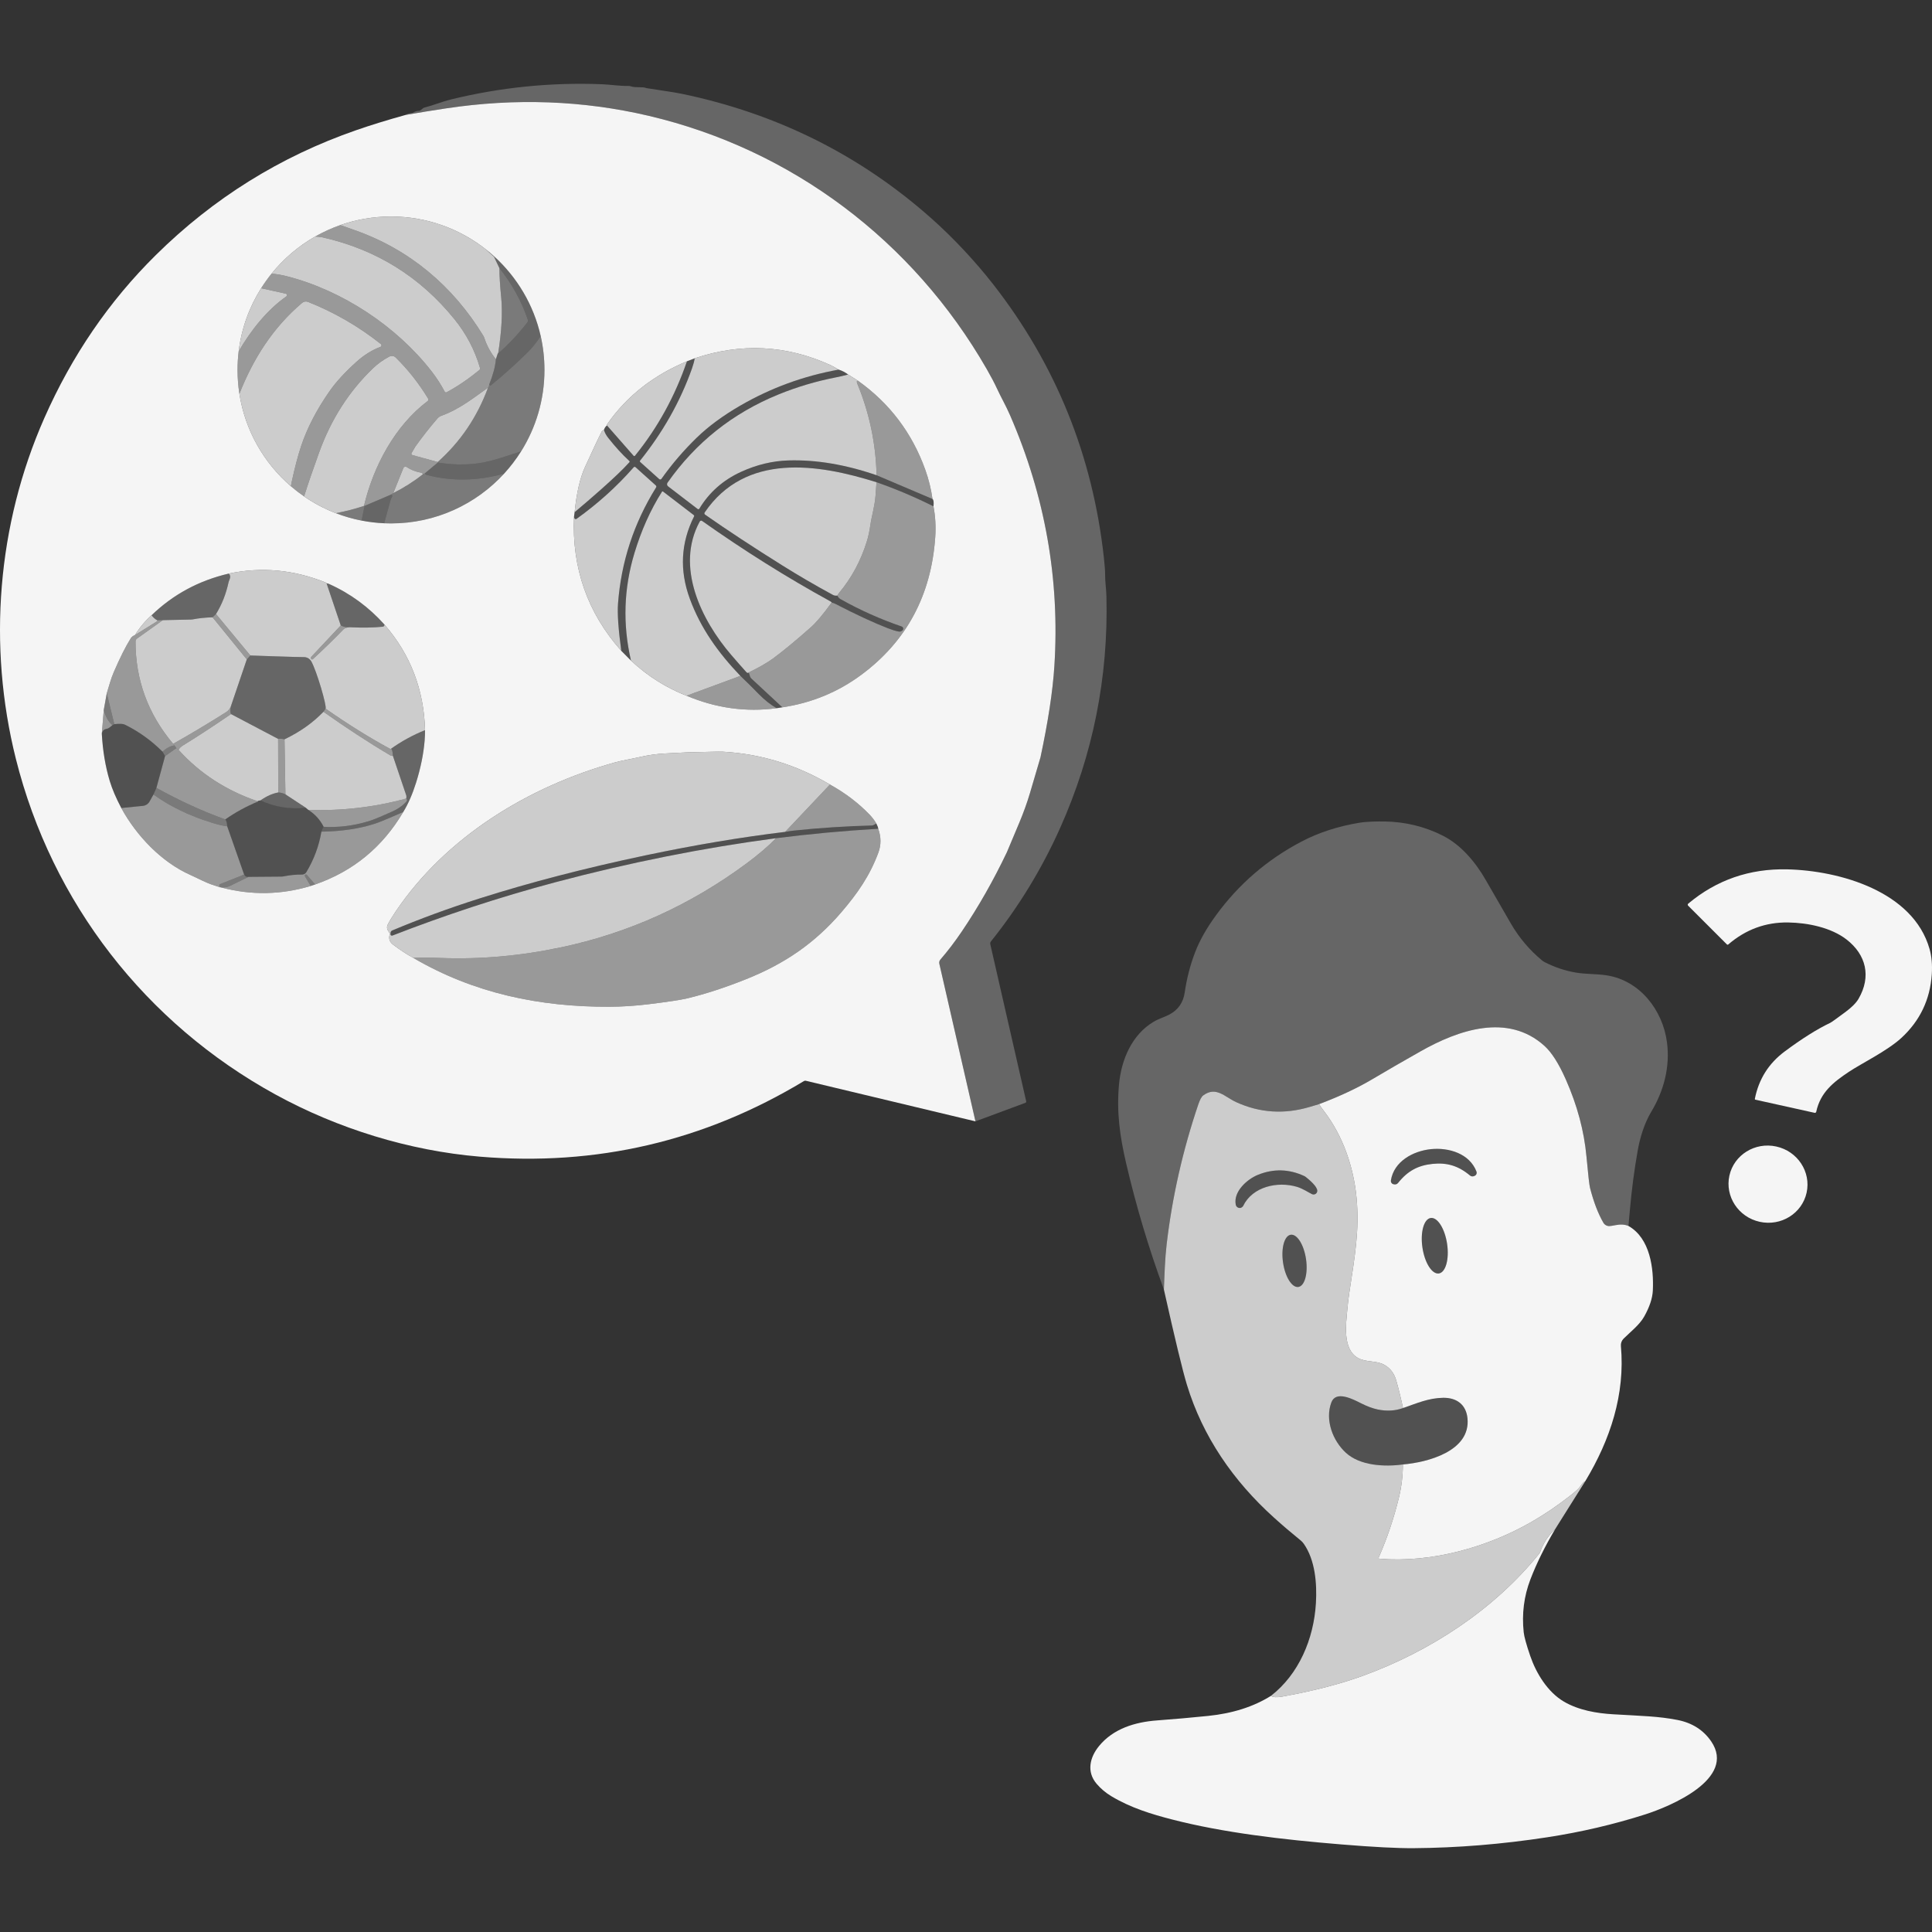 <?xml version="1.0" encoding="UTF-8" standalone="no"?>
<!DOCTYPE svg PUBLIC "-//W3C//DTD SVG 1.1//EN" "http://www.w3.org/Graphics/SVG/1.1/DTD/svg11.dtd">
<svg width="100%" height="100%" viewBox="0 0 300 300" version="1.1" xmlns="http://www.w3.org/2000/svg" xmlns:xlink="http://www.w3.org/1999/xlink" xml:space="preserve" xmlns:serif="http://www.serif.com/" style="fill-rule:evenodd;clip-rule:evenodd;stroke-linejoin:round;stroke-miterlimit:2;">
    <rect x="0" y="0" width="300" height="300" fill="#333333" stroke="none"/>
    <path d="M62.973,17.849C63.204,17.682 63.508,17.585 63.886,17.558C64,17.551 64.11,17.514 64.207,17.454C64.458,17.3 64.746,17.217 65.067,17.207C65.148,17.203 65.225,17.176 65.288,17.126L65.706,16.798C65.76,16.755 65.82,16.728 65.884,16.711C67.286,16.353 68.681,15.771 70.019,15.443C77.732,13.559 85.551,12.77 93.481,13.081C94.829,13.135 96.184,13.369 97.559,13.342C97.693,13.339 97.824,13.359 97.948,13.402C98.731,13.67 99.771,13.419 100.367,13.68C100.407,13.697 101.334,13.841 103.147,14.108C104.378,14.292 105.305,14.446 105.924,14.577C120.727,17.665 133.662,24.143 144.727,34.003C147.999,36.921 151.372,40.504 154.209,44.131C163.942,56.595 169.677,70.761 171.414,86.627C171.541,87.789 171.604,88.642 171.601,89.194C171.594,90.345 171.775,91.405 171.805,92.607C172.116,105.164 169.721,117.152 164.615,128.572C161.781,134.906 158.201,140.778 153.874,146.181C153.774,146.308 153.737,146.472 153.774,146.63L159.348,171.018C159.372,171.112 159.318,171.209 159.228,171.242L151.469,174.123L145.861,149.651C145.808,149.42 145.868,149.179 146.022,149.002C147.173,147.674 148.277,146.225 149.337,144.656C151.975,140.752 154.294,136.641 156.344,132.343C156.387,132.252 157.026,130.733 158.264,127.779C158.943,126.159 159.498,124.61 159.937,123.131C160.996,119.567 161.54,117.721 161.567,117.594C162.736,112.117 163.47,107.382 163.725,103.384C164.578,89.98 162.287,77.01 156.839,64.474C156.157,62.905 155.483,61.795 154.818,60.349C154.429,59.503 153.894,58.485 153.212,57.297C141.773,37.384 122.952,23.199 100.708,17.979C90.52,15.59 80.03,15.206 69.243,16.832C67.182,17.142 65.091,17.481 62.973,17.849Z" style="fill:white;fill-opacity:0.25;"/>
    <path d="M151.469,174.123L125.12,167.819C125.023,167.799 124.922,167.813 124.839,167.863C109.347,177.211 92.564,181.126 74.489,179.604C63.578,178.687 52.457,175.267 42.75,169.941C22.641,158.909 8.056,140.175 2.459,117.811C-1.931,100.269 -0.432,81.498 6.872,64.943C11.161,55.219 16.94,46.771 24.207,39.597C33.154,30.761 43.53,24.3 55.331,20.208C57.596,19.422 60.146,18.635 62.973,17.849C65.091,17.481 67.182,17.142 69.243,16.832C80.03,15.206 90.52,15.59 100.708,17.979C122.952,23.199 141.773,37.384 153.212,57.297C153.894,58.485 154.429,59.503 154.818,60.349C155.483,61.795 156.157,62.905 156.839,64.474C162.287,77.01 164.578,89.98 163.725,103.384C163.47,107.382 162.736,112.117 161.567,117.594C161.54,117.721 160.996,119.567 159.937,123.131C159.498,124.61 158.943,126.159 158.264,127.779C157.026,130.733 156.387,132.252 156.344,132.343C154.294,136.641 151.975,140.752 149.337,144.656C148.277,146.225 147.173,147.674 146.022,149.002C145.868,149.179 145.808,149.42 145.861,149.651L151.469,174.123ZM128.874,121.82C123.678,118.762 118.134,117.051 112.241,116.724C111.555,116.686 109.74,116.769 106.791,116.821L103.301,116.998C101.999,117.065 100.738,117.237 99.517,117.517C98.064,117.849 96.653,118.065 95.452,118.4C82.07,122.133 69.254,129.942 61.424,141.561C60.875,142.374 60.464,143.057 60.189,143.602C60.049,143.88 60.065,144.211 60.229,144.475L60.45,144.826C60.514,144.93 60.53,145.054 60.497,145.171C60.325,145.776 60.511,146.285 61.056,146.697C62.13,147.509 63.17,148.192 64.184,148.744C73.579,154.252 83.818,156.37 94.632,156.329C96.582,156.322 98.61,156.193 100.721,155.935C103.703,155.57 105.717,155.265 106.761,155.015C109.524,154.351 112.542,153.368 115.815,152.063C121.86,149.654 126.534,146.435 130.61,141.691C133.136,138.753 135.062,135.994 136.395,132.386C136.834,131.199 136.827,129.964 136.372,128.689C136.352,128.485 136.255,128.214 136.078,127.879C135.79,127.384 135.442,126.926 135.037,126.504C133.304,124.7 131.249,123.138 128.874,121.82ZM37.173,61.147C38.064,66.853 40.983,71.89 45.168,75.499C45.821,76.062 46.504,76.59 47.216,77.08C48.74,78.131 50.393,79.009 52.145,79.685C53.43,80.181 54.768,80.569 56.148,80.837C57.29,81.059 58.461,81.2 59.655,81.252C60.007,81.268 60.36,81.275 60.715,81.275C67.66,81.275 73.914,78.298 78.271,73.552C79.252,72.483 80.137,71.324 80.912,70.09C83.213,66.425 84.543,62.09 84.543,57.447C84.543,55.643 84.343,53.885 83.962,52.195C82.867,47.336 80.285,43.036 76.72,39.801C76.305,39.423 75.876,39.061 75.434,38.713C71.381,35.523 66.269,33.619 60.715,33.619C57.96,33.619 55.313,34.088 52.85,34.95C51.488,35.427 50.183,36.024 48.946,36.728C46.351,38.206 44.061,40.158 42.192,42.465C41.602,43.193 41.055,43.956 40.553,44.751C38.717,47.658 37.492,50.989 37.061,54.563C36.946,55.509 36.887,56.471 36.887,57.447C36.887,58.706 36.985,59.941 37.173,61.147ZM16.117,110.216L15.809,113.937C15.956,116.597 16.369,119.046 17.043,121.281C17.422,122.536 18.02,123.931 18.834,125.47C21.172,129.76 25.075,133.878 29.587,135.873C30.796,136.407 31.955,137.08 33.218,137.465C33.549,137.566 33.88,137.676 34.211,137.8C34.191,137.756 34.238,137.76 34.349,137.807C39.006,139.034 43.64,138.958 48.247,137.569L48.937,137.338C54.846,135.287 59.406,131.536 62.621,126.079C63.394,124.818 64.058,123.292 64.616,121.509C65.33,119.221 65.769,117.048 65.937,114.997C65.984,114.432 66.004,113.89 66.001,113.378C65.83,107.084 63.729,101.621 59.704,96.986C57.265,94.266 54.397,92.154 51.085,90.673C50.964,90.619 50.837,90.586 50.707,90.569C50.653,90.505 50.589,90.459 50.513,90.428C45.592,88.468 40.605,87.983 35.51,89.067C30.855,90.161 26.864,92.319 23.535,95.538C22.531,96.431 21.678,97.452 20.972,98.602C20.664,98.726 20.439,98.9 20.302,99.118C19.497,100.401 18.625,102.15 17.669,104.361C17.452,104.863 17.257,105.408 17.08,105.994L16.578,107.66L16.117,110.216ZM89.131,80.243C88.79,88.223 91.236,95.163 96.472,101.062L97.978,102.574C100.521,104.953 103.398,106.773 106.61,108.035C111.197,109.962 115.858,110.608 120.593,109.969L121.486,109.835C126.037,109.149 130.115,107.469 133.725,104.796C140.762,99.586 144.6,92.45 145.225,83.389C145.337,81.773 145.245,80.187 144.951,78.624C145.021,77.985 144.968,77.607 144.797,77.483C144.583,75.941 144.209,74.425 143.676,72.939C141.628,67.227 138.142,62.621 133.23,59.124L131.698,58.154C131.223,57.796 130.731,57.545 130.219,57.394C129.64,57.046 129.225,56.815 128.978,56.702C122.103,53.563 115.062,53.225 107.872,55.638L106.67,56.103C101.601,58.214 97.385,61.411 94.277,65.879C94.256,65.909 94.247,65.94 94.244,65.97C94.24,66 94.244,66.033 94.25,66.067C94.046,66.204 93.889,66.435 93.779,66.753C93.601,66.833 93.487,66.92 93.441,67.01C92.898,68.069 92.031,69.911 90.838,72.528C90.061,74.231 89.526,76.566 89.228,79.531L89.131,80.243Z" style="fill:white;fill-opacity:0.95;"/>
    <path d="M130.219,57.394C129.64,57.046 129.225,56.815 128.978,56.702C122.103,53.563 115.062,53.225 107.872,55.638C107.808,56.073 107.671,56.595 107.457,57.2C105.597,62.445 102.869,67.194 99.393,71.527C99.342,71.591 99.35,71.685 99.41,71.738L102.364,74.395C102.468,74.489 102.628,74.468 102.709,74.355C104.329,72.064 106.163,69.932 108.199,67.954C109.997,66.208 112.244,64.55 114.945,62.985C119.675,60.244 124.768,58.381 130.219,57.394Z" style="fill:white;fill-opacity:0.75;"/>
    <path d="M96.472,101.062L97.978,102.574C96.673,96.93 96.857,91.355 98.526,85.851C99.564,82.432 100.957,79.249 102.789,76.356C102.825,76.298 102.903,76.285 102.956,76.325L107.724,79.983C107.788,80.029 107.808,80.12 107.771,80.193C105.715,84.294 105.491,88.551 107.112,92.968C108.797,97.558 111.525,101.353 114.965,104.953C115.811,105.753 116.758,106.69 117.809,107.764C118.729,108.704 119.659,109.44 120.593,109.969L121.486,109.835L116.675,105.365C116.581,105.278 116.507,105.167 116.467,105.043L116.263,104.418C116.226,104.495 116.146,104.513 116.026,104.468C115.982,104.452 115.942,104.424 115.912,104.391C115.261,103.67 114.479,102.782 113.566,101.721C108.911,96.312 104.817,88.02 108.658,80.976C108.729,80.846 108.899,80.805 109.023,80.893C115.499,85.469 122.114,89.629 128.884,93.346C129.048,93.436 129.135,93.507 129.145,93.557C129.392,93.63 129.583,93.701 129.717,93.771C132.982,95.466 135.697,96.707 137.841,97.545C138.473,97.792 139.032,97.968 139.524,98.064C139.768,98.111 139.979,98.047 140.156,97.873C140.344,97.689 140.26,97.367 139.999,97.278C136.725,96.151 133.562,94.749 130.523,93.038C130.292,92.908 130.132,92.724 130.038,92.486C129.764,92.516 129.533,92.484 129.346,92.382C126.474,90.827 123.872,89.294 121.516,87.822C116.932,84.958 112.926,82.318 109.488,79.916C109.377,79.839 109.347,79.685 109.424,79.571C115.746,70.279 126.967,72.003 136.104,74.883C139.072,75.914 142.023,77.162 144.951,78.624C145.021,77.985 144.968,77.607 144.797,77.483L136.118,73.796C131.303,72.136 126.746,71.369 122.446,71.494C119.947,71.567 117.485,72.16 115.062,73.271C112.265,74.553 110.118,76.461 108.598,78.982C108.541,79.076 108.414,79.103 108.327,79.036L103.739,75.519C103.562,75.385 103.525,75.134 103.652,74.954C108.026,68.725 113.768,64.151 120.897,61.245C123.728,60.092 126.698,59.203 129.814,58.595C130.419,58.477 131.045,58.331 131.698,58.154C131.223,57.796 130.731,57.545 130.219,57.394C124.768,58.381 119.675,60.244 114.945,62.985C112.244,64.55 109.997,66.208 108.199,67.954C106.163,69.932 104.329,72.064 102.709,74.355C102.628,74.468 102.468,74.489 102.364,74.395L99.41,71.738C99.35,71.685 99.342,71.591 99.393,71.527C102.869,67.194 105.597,62.445 107.457,57.2C107.671,56.595 107.808,56.073 107.872,55.638L106.67,56.103C104.807,61.54 102.116,66.428 98.603,70.765C98.547,70.835 98.439,70.835 98.379,70.768L94.25,66.067C94.046,66.204 93.889,66.435 93.779,66.753C93.902,67.178 94.121,67.589 94.438,67.987C95.487,69.307 96.564,70.53 97.73,71.588C97.783,71.635 97.784,71.719 97.737,71.772C96.705,72.92 95.218,74.318 93.317,76.008C91.972,77.202 90.61,78.376 89.228,79.531L89.131,80.243L89.191,80.458C89.232,80.598 89.399,80.658 89.516,80.575C92.804,78.228 95.771,75.558 98.403,72.555C98.473,72.474 98.593,72.468 98.674,72.538L101.836,75.382C101.919,75.459 101.939,75.586 101.879,75.683C98.425,81.229 96.446,87.25 95.963,93.758C95.85,95.29 96.02,97.726 96.472,101.062Z" style="fill:white;fill-opacity:0.15;"/>
    <path d="M106.67,56.103C101.601,58.214 97.385,61.411 94.277,65.879C94.256,65.909 94.247,65.94 94.244,65.97C94.24,66 94.244,66.033 94.25,66.067L98.379,70.768C98.439,70.835 98.547,70.835 98.603,70.765C102.116,66.428 104.807,61.54 106.67,56.103Z" style="fill:white;fill-opacity:0.75;"/>
    <path d="M133.23,59.124L131.698,58.154C131.045,58.331 130.419,58.477 129.814,58.595C126.698,59.203 123.728,60.092 120.897,61.245C113.768,64.151 108.026,68.725 103.652,74.954C103.525,75.134 103.562,75.385 103.739,75.519L108.327,79.036C108.414,79.103 108.541,79.076 108.598,78.982C110.118,76.461 112.265,74.553 115.062,73.271C117.485,72.16 119.947,71.567 122.446,71.494C126.746,71.369 131.303,72.136 136.118,73.796C135.994,68.821 134.986,64.084 133.123,59.576C132.992,59.258 133.026,59.107 133.23,59.124Z" style="fill:white;fill-opacity:0.75;"/>
    <path d="M144.797,77.483C144.583,75.941 144.209,74.425 143.676,72.939C141.628,67.227 138.142,62.621 133.23,59.124C133.026,59.107 132.992,59.258 133.123,59.576C134.986,64.084 135.994,68.821 136.118,73.796L144.797,77.483Z" style="fill:white;fill-opacity:0.5;"/>
    <path d="M93.779,66.753C93.601,66.833 93.487,66.92 93.441,67.01C92.898,68.069 92.031,69.911 90.838,72.528C90.061,74.231 89.526,76.566 89.228,79.531C90.61,78.376 91.972,77.202 93.317,76.008C95.218,74.318 96.705,72.92 97.737,71.772C97.784,71.719 97.783,71.635 97.73,71.588C96.564,70.53 95.487,69.307 94.438,67.987C94.121,67.589 93.902,67.178 93.779,66.753Z" style="fill:white;fill-opacity:0.75;"/>
    <path d="M89.131,80.243C88.79,88.223 91.236,95.163 96.472,101.062C96.02,97.726 95.85,95.29 95.963,93.758C96.446,87.25 98.425,81.229 101.879,75.683C101.939,75.586 101.919,75.459 101.836,75.382L98.674,72.538C98.593,72.468 98.473,72.474 98.403,72.555C95.771,75.558 92.804,78.228 89.516,80.575C89.399,80.658 89.232,80.598 89.191,80.458L89.131,80.243Z" style="fill:white;fill-opacity:0.75;"/>
    <path d="M136.104,74.883C126.967,72.003 115.746,70.279 109.424,79.571C109.347,79.685 109.377,79.839 109.488,79.916C112.926,82.318 116.932,84.958 121.516,87.822C123.872,89.294 126.474,90.827 129.346,92.382C129.533,92.484 129.764,92.516 130.038,92.486C130.108,92.322 130.206,92.169 130.329,92.021C132.248,89.723 133.667,87.07 134.599,84.078C134.827,83.345 135.009,82.512 135.141,81.582C135.351,80.1 135.821,78.664 135.95,76.991C136.005,76.289 136.054,75.586 136.104,74.883Z" style="fill:white;fill-opacity:0.75;"/>
    <path d="M121.486,109.835C126.037,109.149 130.115,107.469 133.725,104.796C140.762,99.586 144.6,92.45 145.225,83.389C145.337,81.773 145.245,80.187 144.951,78.624C142.023,77.162 139.072,75.914 136.104,74.883C136.054,75.586 136.005,76.289 135.95,76.991C135.821,78.664 135.351,80.1 135.141,81.582C135.009,82.512 134.827,83.345 134.599,84.078C133.667,87.07 132.248,89.723 130.329,92.021C130.206,92.169 130.108,92.322 130.038,92.486C130.132,92.724 130.292,92.908 130.523,93.038C133.562,94.749 136.725,96.151 139.999,97.278C140.26,97.367 140.344,97.689 140.156,97.873C139.979,98.047 139.768,98.111 139.524,98.064C139.032,97.968 138.473,97.792 137.841,97.545C135.697,96.707 132.982,95.466 129.717,93.771C129.583,93.701 129.392,93.63 129.145,93.557C127.813,95.394 126.735,96.675 125.916,97.398C123.509,99.524 121.552,101.141 120.047,102.243C119.134,102.912 117.873,103.638 116.263,104.418L116.467,105.043C116.507,105.167 116.581,105.278 116.675,105.365L121.486,109.835Z" style="fill:white;fill-opacity:0.5;"/>
    <path d="M97.978,102.574C100.521,104.953 103.398,106.773 106.61,108.035L114.965,104.953C111.525,101.353 108.797,97.558 107.112,92.968C105.491,88.551 105.715,84.294 107.771,80.193C107.808,80.12 107.788,80.029 107.724,79.983L102.956,76.325C102.903,76.285 102.825,76.298 102.789,76.356C100.957,79.249 99.564,82.432 98.526,85.851C96.857,91.355 96.673,96.93 97.978,102.574Z" style="fill:white;fill-opacity:0.75;"/>
    <path d="M129.145,93.557C129.135,93.507 129.048,93.436 128.884,93.346C122.114,89.629 115.499,85.469 109.023,80.893C108.899,80.805 108.729,80.846 108.658,80.976C104.817,88.02 108.911,96.312 113.566,101.721C114.479,102.782 115.261,103.67 115.912,104.391C115.942,104.424 115.982,104.452 116.026,104.468C116.146,104.513 116.226,104.495 116.263,104.418C117.873,103.638 119.134,102.912 120.047,102.243C121.552,101.141 123.509,99.524 125.916,97.398C126.735,96.675 127.813,95.394 129.145,93.557Z" style="fill:white;fill-opacity:0.75;"/>
    <path d="M66.001,113.378C65.83,107.084 63.729,101.621 59.704,96.986C59.684,97.191 59.587,97.301 59.416,97.318C57.947,97.463 56.234,97.492 54.28,97.395C54.279,97.395 54.277,97.395 54.276,97.395C53.827,97.432 53.523,97.535 53.36,97.702C51.806,99.297 50.219,100.852 48.585,102.35C48.505,102.424 48.378,102.407 48.321,102.313L48.318,102.306C48.254,102.203 48.264,102.069 48.348,101.979L52.915,97.12L50.707,90.569C50.653,90.505 50.589,90.459 50.513,90.428C45.592,88.468 40.605,87.983 35.51,89.067C35.794,89.298 35.811,89.658 35.573,90.151C35.539,90.221 35.516,90.295 35.5,90.372C35.107,92.201 34.459,93.861 33.542,95.347L38.869,101.784C38.869,101.784 46.33,102.05 47.177,102.035C47.659,102.027 48.107,102.286 48.341,102.705C49.193,104.224 50.78,109.704 50.556,110.035C53.949,112.418 57.312,114.512 60.641,116.319C60.643,116.318 60.645,116.316 60.647,116.314C62.318,115.119 64.103,114.14 66.001,113.378Z" style="fill:white;fill-opacity:0.75;"/>
    <path d="M35.51,89.067C30.855,90.161 26.864,92.319 23.535,95.538C23.785,95.876 24.073,96.133 24.398,96.307L25.278,96.297L29.678,96.203C29.761,96.203 29.841,96.196 29.919,96.18C30.81,95.996 31.842,95.896 33.007,95.852L33.542,95.347C34.459,93.861 35.107,92.201 35.5,90.372C35.516,90.295 35.539,90.221 35.573,90.151C35.811,89.658 35.794,89.298 35.51,89.067Z" style="fill:white;fill-opacity:0.25;"/>
    <path d="M59.704,96.986C57.265,94.266 54.397,92.154 51.085,90.673C50.964,90.619 50.837,90.586 50.707,90.569L52.915,97.12C53.339,97.344 53.792,97.434 54.276,97.395C54.277,97.395 54.279,97.395 54.28,97.395C56.234,97.492 57.947,97.463 59.416,97.318C59.587,97.301 59.684,97.191 59.704,96.986Z" style="fill:white;fill-opacity:0.25;"/>
    <path d="M38.869,101.784L33.542,95.347L33.007,95.852L38.323,102.39L38.869,101.784Z" style="fill:white;fill-opacity:0.5;"/>
    <path d="M23.535,95.538C22.531,96.431 21.678,97.452 20.972,98.602L24.425,96.454C24.448,96.441 24.455,96.411 24.441,96.388L24.398,96.307C24.073,96.133 23.785,95.876 23.535,95.538Z" style="fill:white;fill-opacity:0.75;"/>
    <path d="M33.007,95.852C31.842,95.896 30.81,95.996 29.919,96.18C29.841,96.196 29.761,96.203 29.678,96.203L25.278,96.297L21.276,99.151C21.132,99.255 21.045,99.422 21.045,99.6C21.037,105.559 22.976,110.859 26.887,115.506C29.658,113.937 32.4,112.296 35.118,110.581C35.502,110.339 35.768,109.976 35.912,109.497C35.917,109.479 35.923,109.461 35.928,109.443L38.323,102.39L33.007,95.852Z" style="fill:white;fill-opacity:0.75;"/>
    <path d="M20.972,98.602C20.664,98.726 20.439,98.9 20.302,99.118C19.497,100.401 18.625,102.15 17.669,104.361C17.452,104.863 17.257,105.408 17.08,105.994C16.902,106.586 16.736,107.141 16.578,107.66L17.753,112.448C18.552,112.354 19.098,112.378 19.389,112.521C21.55,113.587 23.501,114.984 25.241,116.721C25.816,116.175 26.429,115.851 27.078,115.744C26.994,115.593 26.931,115.516 26.887,115.506C22.976,110.859 21.037,105.559 21.045,99.6C21.045,99.422 21.132,99.255 21.276,99.151L25.278,96.297L24.398,96.307L24.441,96.388C24.455,96.411 24.448,96.441 24.425,96.454L20.972,98.602Z" style="fill:white;fill-opacity:0.5;"/>
    <path d="M52.915,97.12L48.348,101.979C48.264,102.069 48.254,102.203 48.318,102.306L48.321,102.313C48.378,102.407 48.505,102.424 48.585,102.35C50.219,100.852 51.806,99.297 53.36,97.702C53.523,97.535 53.827,97.432 54.276,97.395C53.792,97.434 53.339,97.344 52.915,97.12Z" style="fill:white;fill-opacity:0.5;"/>
    <path d="M50.556,110.035C50.78,109.704 49.193,104.224 48.341,102.705C48.107,102.286 47.659,102.027 47.177,102.035C46.33,102.05 38.869,101.784 38.869,101.784L38.323,102.39L35.928,109.443C35.923,109.461 35.917,109.479 35.912,109.497C35.736,110.116 35.721,110.576 35.868,110.882L43.185,114.733C43.51,114.696 43.841,114.716 44.179,114.8C46.598,113.639 48.612,112.21 50.225,110.521L50.556,110.035Z" style="fill:white;fill-opacity:0.25;"/>
    <path d="M106.61,108.035C111.197,109.962 115.858,110.608 120.593,109.969C119.659,109.44 118.729,108.704 117.809,107.764C116.758,106.69 115.811,105.753 114.965,104.953L106.61,108.035Z" style="fill:white;fill-opacity:0.5;"/>
    <path d="M16.578,107.66L16.117,110.216C16.368,111.257 16.816,112.053 17.455,112.605L17.753,112.448L16.578,107.66Z" style="fill:white;fill-opacity:0.35;"/>
    <path d="M26.887,115.506C26.931,115.516 26.994,115.593 27.078,115.744L27.399,116.162L27.73,116.443C27.841,116.192 28.085,115.948 28.463,115.717C30.42,114.522 32.89,112.913 35.868,110.882C35.721,110.576 35.736,110.116 35.912,109.497C35.768,109.976 35.502,110.339 35.118,110.581C32.4,112.296 29.658,113.937 26.887,115.506Z" style="fill:white;fill-opacity:0.5;"/>
    <path d="M60.647,116.314C60.838,116.183 60.959,116.536 61.009,117.37C60.851,117.383 60.734,117.367 60.654,117.32C57.118,115.229 53.654,112.943 50.225,110.521L50.556,110.035C53.949,112.418 57.312,114.512 60.641,116.319C60.643,116.318 60.645,116.316 60.647,116.314Z" style="fill:white;fill-opacity:0.5;"/>
    <path d="M16.117,110.216L15.809,113.937C15.882,113.482 16.153,113.221 16.619,113.161C16.779,113.14 17.057,112.956 17.455,112.605C16.816,112.053 16.368,111.257 16.117,110.216Z" style="fill:white;fill-opacity:0.5;"/>
    <path d="M61.009,117.37L63.077,123.483C63.1,123.55 63.11,123.627 63.107,123.7L63.093,123.995C58.118,125.35 53.042,125.939 47.873,125.758L47.485,125.427L44.319,123.346L44.179,114.8C46.598,113.639 48.612,112.21 50.225,110.521C53.654,112.943 57.118,115.229 60.654,117.32C60.734,117.367 60.851,117.383 61.009,117.37Z" style="fill:white;fill-opacity:0.75;"/>
    <path d="M40.093,124.446C35.158,122.78 31.039,120.113 27.73,116.443C27.841,116.192 28.085,115.948 28.463,115.717C30.42,114.522 32.89,112.913 35.868,110.882L43.185,114.733L43.209,123.054C42.308,123.215 41.388,123.627 40.441,124.292C40.063,124.329 39.946,124.383 40.093,124.446Z" style="fill:white;fill-opacity:0.75;"/>
    <path d="M15.809,113.937C15.956,116.597 16.369,119.046 17.043,121.281C17.422,122.536 18.02,123.931 18.834,125.47L22.186,125.136C22.624,125.092 23.013,124.838 23.227,124.453L23.826,123.372L24.287,122.345L25.632,117.403L25.241,116.721C23.501,114.984 21.55,113.587 19.389,112.521C19.098,112.378 18.552,112.354 17.753,112.448L17.455,112.605C17.057,112.956 16.779,113.14 16.619,113.161C16.153,113.221 15.882,113.482 15.809,113.937Z" style="fill:white;fill-opacity:0.15;"/>
    <path d="M62.621,126.079C63.394,124.818 64.058,123.292 64.616,121.509C65.33,119.221 65.769,117.048 65.937,114.997C65.984,114.432 66.004,113.89 66.001,113.378C64.103,114.14 62.318,115.119 60.647,116.314C60.838,116.183 60.959,116.536 61.009,117.37L63.077,123.483C63.1,123.55 63.11,123.627 63.107,123.7L63.093,123.995C63.227,124.172 63.238,124.326 63.123,124.453C62.511,125.132 61.685,125.689 60.795,126.066C59.571,126.583 58.372,127.179 57.111,127.555C54.832,128.233 52.547,128.512 50.258,128.388C50.155,128.498 50.038,128.749 49.907,129.141C53.025,129.094 55.769,128.688 58.141,127.926C58.871,127.692 60.363,127.076 62.621,126.079Z" style="fill:white;fill-opacity:0.25;"/>
    <path d="M44.319,123.346L44.179,114.8C43.841,114.716 43.51,114.696 43.185,114.733L43.209,123.054C43.617,123.074 43.988,123.172 44.319,123.346Z" style="fill:white;fill-opacity:0.5;"/>
    <path d="M25.241,116.721L25.632,117.403L27.399,116.162L27.078,115.744C26.429,115.851 25.816,116.175 25.241,116.721Z" style="fill:white;fill-opacity:0.35;"/>
    <path d="M25.632,117.403L24.287,122.345C27.894,124.339 31.458,125.972 34.978,127.24C36.527,126.153 38.233,125.219 40.093,124.446C35.158,122.78 31.039,120.113 27.73,116.443L27.399,116.162L25.632,117.403Z" style="fill:white;fill-opacity:0.5;"/>
    <path d="M128.874,121.82C123.678,118.762 118.134,117.051 112.241,116.724C111.555,116.686 109.74,116.769 106.791,116.821C106.761,116.822 105.596,116.881 103.301,116.998C101.999,117.065 100.738,117.237 99.517,117.517C98.064,117.849 96.653,118.065 95.452,118.4C82.07,122.133 69.254,129.942 61.424,141.561C60.875,142.374 60.464,143.057 60.189,143.602C60.049,143.88 60.065,144.211 60.229,144.475L60.45,144.826C60.514,144.93 60.53,145.054 60.497,145.171C60.325,145.776 60.511,146.285 61.056,146.697C62.13,147.509 63.17,148.192 64.184,148.744C65.178,148.681 66.583,148.684 68.403,148.754C74.536,148.992 80.786,148.44 87.154,147.095C97.59,144.89 107.176,140.55 115.915,134.079C117.769,132.704 119.301,131.396 120.509,130.154C109.183,131.657 97.79,133.929 86.334,136.97C77.364,139.356 68.918,142.174 60.932,145.275C60.792,145.329 60.641,145.228 60.641,145.077L60.641,144.88C60.641,144.706 60.745,144.549 60.905,144.482C65.132,142.707 69.635,141.042 74.429,139.52C82.289,137.024 90.878,134.792 100.189,132.828C107.838,131.215 115.082,129.997 121.921,129.174L128.874,121.82Z" style="fill:white;fill-opacity:0.75;"/>
    <path d="M136.078,127.879C135.79,127.384 135.442,126.926 135.037,126.504C133.304,124.7 131.249,123.138 128.874,121.82L121.921,129.174C122.463,129.077 122.942,129.007 123.356,128.963C127.361,128.544 131.38,128.288 135.408,128.18C135.529,128.177 135.753,128.077 136.078,127.879Z" style="fill:white;fill-opacity:0.5;"/>
    <path d="M24.287,122.345L23.826,123.372C26.385,125.206 29.385,126.664 32.829,127.732C33.903,128.065 34.72,128.254 35.279,128.304C35.255,127.772 35.155,127.417 34.978,127.24C31.458,125.972 27.894,124.339 24.287,122.345Z" style="fill:white;fill-opacity:0.35;"/>
    <path d="M47.485,125.427C45.002,125.691 42.653,125.313 40.441,124.292C41.388,123.627 42.308,123.215 43.209,123.054C43.617,123.074 43.988,123.172 44.319,123.346L47.485,125.427Z" style="fill:white;fill-opacity:0.25;"/>
    <path d="M18.834,125.47C21.172,129.76 25.075,133.878 29.587,135.873C30.796,136.407 31.955,137.08 33.218,137.465C33.549,137.566 33.88,137.676 34.211,137.8C34.175,137.723 34.145,137.672 34.124,137.656C33.995,137.551 34.027,137.345 34.181,137.285L37.909,135.806L35.279,128.304C34.72,128.254 33.903,128.065 32.829,127.732C29.385,126.664 26.385,125.206 23.826,123.372L23.227,124.453C23.013,124.838 22.624,125.092 22.186,125.136L18.834,125.47Z" style="fill:white;fill-opacity:0.5;"/>
    <path d="M50.258,128.388C52.547,128.512 54.832,128.233 57.111,127.555C58.372,127.179 59.571,126.583 60.795,126.066C61.685,125.689 62.511,125.132 63.123,124.453C63.238,124.326 63.227,124.172 63.093,123.995C58.118,125.35 53.042,125.939 47.873,125.758C48.917,126.424 49.713,127.3 50.258,128.388Z" style="fill:white;fill-opacity:0.5;"/>
    <path d="M35.279,128.304L37.909,135.806C38.086,136.09 38.313,136.211 38.591,136.16L43.664,136.12C43.794,136.12 43.925,136.107 44.055,136.08C45.028,135.882 45.979,135.79 46.899,135.802C47.173,135.806 47.427,135.665 47.568,135.431C48.743,133.479 49.526,131.386 49.907,129.141C50.038,128.749 50.155,128.498 50.258,128.388C49.713,127.3 48.917,126.424 47.873,125.758L47.485,125.427C45.002,125.691 42.653,125.313 40.441,124.292C40.063,124.329 39.946,124.383 40.093,124.446C38.233,125.219 36.527,126.153 34.978,127.24C35.155,127.417 35.255,127.772 35.279,128.304Z" style="fill:white;fill-opacity:0.15;"/>
    <path d="M34.349,137.807C39.006,139.034 43.64,138.958 48.247,137.569L47.351,136.07C47.301,135.986 47.323,135.879 47.401,135.822C47.481,135.765 47.588,135.779 47.652,135.853L48.937,137.338C54.846,135.287 59.406,131.536 62.621,126.079C60.363,127.076 58.871,127.692 58.141,127.926C55.769,128.688 53.025,129.094 49.907,129.141C49.526,131.386 48.743,133.479 47.568,135.431C47.427,135.665 47.173,135.806 46.899,135.802C45.979,135.79 45.028,135.882 44.055,136.08C43.925,136.107 43.794,136.12 43.664,136.12L38.591,136.16C37.591,136.642 36.624,137.115 35.687,137.576C35.379,137.727 34.934,137.803 34.349,137.807Z" style="fill:white;fill-opacity:0.5;"/>
    <path d="M180.729,200.238C178.37,193.817 176.416,187.286 174.867,180.638C173.886,176.428 173.368,172.698 173.759,168.388C174.111,164.564 175.747,160.676 179.136,158.658C179.922,158.19 180.876,157.909 181.609,157.521C182.95,156.801 183.737,155.667 183.961,154.114C184.279,151.916 184.824,149.812 185.6,147.807C186.293,146.011 187.364,144.12 188.809,142.139C192.342,137.295 196.769,133.474 202.092,130.68C204.772,129.271 207.797,128.294 211.17,127.742C212.287,127.561 213.99,127.545 214.957,127.558C218.213,127.602 221.264,128.348 224.105,129.796C226.876,131.212 229.121,133.868 230.737,136.699C231.603,138.215 232.898,140.46 234.625,143.438C235.903,145.639 237.526,147.55 239.496,149.173C239.597,149.253 239.704,149.323 239.818,149.383C241.377,150.183 242.986,150.728 244.646,151.013C246.305,151.297 247.878,151.197 249.527,151.458C254.647,152.268 258.187,156.861 258.842,161.817C259.348,165.614 258.387,169.338 256.403,172.641C255.289,174.494 254.64,176.766 254.309,178.62C253.767,181.665 253.352,184.83 253.067,188.116C253,188.882 252.934,189.635 252.867,190.367C252.294,190.127 251.629,190.085 250.862,190.24C250.428,190.328 250.113,190.374 249.922,190.384C249.534,190.404 249.167,190.203 248.972,189.866C248.17,188.481 247.471,186.684 246.901,184.465C246.79,184.034 246.603,182.397 246.342,179.557C245.98,175.619 244.915,171.636 243.137,167.615C242.05,165.159 240.949,163.426 239.834,162.416C234.101,157.221 226.38,159.975 220.605,163.239C217.748,164.854 215.258,166.292 213.134,167.555C210.814,168.935 208.045,170.235 204.816,171.453C204.371,171.583 203.906,171.724 203.414,171.871C199.443,173.059 195.624,172.816 191.961,171.142C190.161,170.319 188.833,168.629 186.842,170.091C186.577,170.285 186.324,170.747 186.076,171.48C183.661,178.611 182.017,185.858 181.154,193.222C180.894,195.437 180.822,197.896 180.729,200.238Z" style="fill:white;fill-opacity:0.25;"/>
    <path d="M136.372,128.689C136.352,128.485 136.255,128.214 136.078,127.879C135.753,128.077 135.529,128.177 135.408,128.18C131.38,128.288 127.361,128.544 123.356,128.963C122.942,129.007 122.463,129.077 121.921,129.174C115.082,129.997 107.838,131.215 100.189,132.828C90.878,134.792 82.289,137.024 74.429,139.52C69.635,141.042 65.132,142.707 60.905,144.482C60.745,144.549 60.641,144.706 60.641,144.88L60.641,145.077C60.641,145.228 60.792,145.329 60.932,145.275C68.918,142.174 77.364,139.356 86.334,136.97C97.79,133.929 109.183,131.657 120.509,130.154C125.745,129.492 131.035,129.003 136.372,128.689Z" style="fill:white;fill-opacity:0.15;"/>
    <path d="M64.184,148.744C73.579,154.252 83.818,156.37 94.632,156.329C96.582,156.322 98.61,156.193 100.721,155.935C103.703,155.57 105.717,155.265 106.761,155.015C109.524,154.351 112.542,153.368 115.815,152.063C121.86,149.654 126.534,146.435 130.61,141.691C133.136,138.753 135.062,135.994 136.395,132.386C136.834,131.199 136.827,129.964 136.372,128.689C131.035,129.003 125.745,129.492 120.509,130.154C119.301,131.396 117.769,132.704 115.915,134.079C107.176,140.55 97.59,144.89 87.154,147.095C80.786,148.44 74.536,148.992 68.403,148.754C66.583,148.684 65.178,148.681 64.184,148.744Z" style="fill:white;fill-opacity:0.5;"/>
    <path d="M272.564,170.757C272.51,170.744 272.48,170.693 272.49,170.643C273.089,167.585 274.632,165.129 277.121,163.276C279.794,161.285 282.15,159.803 284.194,158.829C284.385,158.739 285.175,158.176 286.57,157.136C287.554,156.403 288.23,155.721 288.601,155.081C290.585,151.655 289.795,148.252 286.717,145.874C284.352,144.047 280.768,143.287 277.673,143.24C274.177,143.187 271.075,144.324 268.365,146.656C268.305,146.71 268.211,146.707 268.154,146.65L262.131,140.63C262.044,140.543 262.051,140.396 262.148,140.316C266.551,136.632 271.674,134.859 277.516,134.993C285.67,135.18 297.079,138.422 299.619,147.352C299.947,148.503 300.064,149.815 299.967,151.284C299.709,155.202 298.14,158.494 295.256,161.158C293.071,163.172 289.023,165.146 287.112,166.421C284.659,168.054 282.675,169.626 282.023,172.637C281.999,172.751 281.886,172.825 281.769,172.798L272.564,170.757Z" style="fill:white;fill-opacity:0.95;"/>
    <path d="M34.211,137.8C34.191,137.756 34.238,137.76 34.349,137.807C34.934,137.803 35.379,137.727 35.687,137.576C36.624,137.115 37.591,136.642 38.591,136.16C38.313,136.211 38.086,136.09 37.909,135.806L34.181,137.285C34.027,137.345 33.995,137.551 34.124,137.656C34.145,137.672 34.175,137.723 34.211,137.8Z" style="fill:white;fill-opacity:0.35;"/>
    <path d="M48.247,137.569L48.937,137.338L47.652,135.853C47.588,135.779 47.481,135.765 47.401,135.822C47.323,135.879 47.301,135.986 47.351,136.07L48.247,137.569Z" style="fill:white;fill-opacity:0.35;"/>
    <path d="M252.867,190.367C256.253,192.285 256.815,197.009 256.651,200.402C256.591,201.61 256.139,202.961 255.299,204.45C254.566,205.752 253.118,206.856 252.1,207.877C251.803,208.174 251.655,208.586 251.692,209.004C252.368,216.512 250.056,223.539 246.158,230.003C245.954,230.07 245.692,230.344 245.372,230.823C245.164,231.134 244.609,231.636 243.709,232.335C241.795,233.824 239.871,235.129 237.934,236.25C230.957,240.288 222.267,242.701 214.191,242.042C214.101,242.034 214.044,241.941 214.081,241.858C215.423,238.786 216.463,235.674 217.223,232.536C217.627,230.863 217.835,229.15 217.842,227.4C221.592,227.092 228.401,225.362 227.869,220.216C227.652,218.108 226.193,217.015 224.085,217.048C221.84,217.082 219.996,217.901 217.858,218.644C217.547,217.168 217.201,215.746 216.811,214.371C216.495,213.256 215.874,212.444 214.954,211.928C213.693,211.222 212.084,211.576 210.835,210.851C208.431,209.454 209.013,205.548 209.213,203.313C209.293,202.409 209.396,201.539 209.524,200.703C210.409,194.884 211.099,190.946 210.648,186.051C210.206,181.25 208.536,176.373 205.592,172.544C205.322,172.192 205.064,171.831 204.816,171.453C208.045,170.235 210.814,168.935 213.134,167.555C215.258,166.292 217.748,164.854 220.605,163.239C226.38,159.975 234.101,157.221 239.834,162.416C240.949,163.426 242.05,165.159 243.137,167.615C244.915,171.636 245.98,175.619 246.342,179.557C246.603,182.397 246.79,184.034 246.901,184.465C247.471,186.684 248.17,188.481 248.972,189.866C249.167,190.203 249.534,190.404 249.922,190.384C250.113,190.374 250.428,190.328 250.862,190.24C251.629,190.085 252.294,190.127 252.867,190.367ZM222.154,189.129C221.097,189.287 220.522,191.341 220.874,193.719C221.224,196.096 222.369,197.899 223.426,197.742C224.483,197.585 225.059,195.53 224.707,193.153C224.356,190.776 223.212,188.972 222.154,189.129ZM222.429,180.731C224.667,180.499 226.428,181.006 228.257,182.531C228.476,182.714 228.735,182.725 229.034,182.561C229.261,182.437 229.361,182.167 229.268,181.922C228.202,179.127 224.972,178.152 222.191,178.439C219.408,178.727 216.441,180.343 215.975,183.301C215.935,183.555 216.088,183.803 216.336,183.876C216.664,183.974 216.914,183.913 217.092,183.689C218.576,181.824 220.187,180.964 222.429,180.731Z" style="fill:white;fill-opacity:0.95;"/>
    <path d="M197.348,263.335C201.667,259.982 204.006,254.519 204.334,248.938C204.515,245.859 204.214,242.236 202.45,239.716C202.317,239.526 202.159,239.355 201.979,239.208C200.516,238.02 199.125,236.832 197.803,235.638C191.506,229.96 186.745,223.06 184.299,215.013C183.633,212.822 182.442,207.897 180.729,200.238C180.822,197.896 180.894,195.437 181.154,193.222C182.017,185.858 183.661,178.611 186.076,171.48C186.324,170.747 186.577,170.285 186.842,170.091C188.833,168.629 190.161,170.319 191.961,171.142C195.624,172.816 199.443,173.059 203.414,171.871C203.906,171.724 204.371,171.583 204.816,171.453C205.064,171.831 205.322,172.192 205.592,172.544C208.536,176.373 210.206,181.25 210.648,186.051C211.099,190.946 210.409,194.884 209.524,200.703C209.396,201.539 209.293,202.409 209.213,203.313C209.013,205.548 208.431,209.454 210.835,210.851C212.084,211.576 213.693,211.222 214.954,211.928C215.874,212.444 216.495,213.256 216.811,214.371C217.201,215.746 217.547,217.168 217.858,218.644C216.64,219.079 215.335,219.154 213.94,218.865C213.157,218.702 212.297,218.383 211.357,217.908C210.022,217.232 207.432,215.89 206.73,217.77C205.719,220.477 206.934,223.703 208.992,225.59C211.163,227.581 214.931,227.801 217.842,227.4C217.835,229.15 217.627,230.863 217.223,232.536C216.463,235.674 215.423,238.786 214.081,241.858C214.044,241.941 214.101,242.034 214.191,242.042C222.267,242.701 230.957,240.288 237.934,236.25C239.871,235.129 241.795,233.824 243.709,232.335C244.609,231.636 245.164,231.134 245.372,230.823C245.692,230.344 245.954,230.07 246.158,230.003L241.494,237.431C240.467,238.368 239.675,239.537 239.168,240.958C239.13,241.064 239.074,241.165 239.001,241.255C231.995,249.948 222.063,256.413 211.655,260.207C208.105,261.501 203.929,262.577 199.135,263.442C198.265,263.599 197.669,263.566 197.348,263.335ZM200.424,191.732C199.439,191.876 198.904,193.807 199.23,196.045C199.556,198.284 200.62,199.98 201.606,199.837C202.591,199.692 203.126,197.762 202.8,195.524C202.474,193.285 201.41,191.589 200.424,191.732ZM191.887,187.065C191.958,187.416 192.299,187.641 192.644,187.56C192.707,187.547 192.781,187.51 192.864,187.446C192.951,187.383 193.008,187.319 193.035,187.262C194.491,184.248 198.382,183.401 201.38,184.288C202.303,184.562 203.153,185.151 203.725,185.426C204.103,185.606 204.545,185.332 204.548,184.914C204.555,184.241 203.33,183.214 202.788,182.782C202.701,182.712 202.608,182.652 202.507,182.605C200.152,181.518 197.773,181.451 195.374,182.408C193.654,183.09 191.483,185.034 191.887,187.065Z" style="fill:white;fill-opacity:0.75;"/>
    <path d="M268.538,182.558C269.248,179.329 272.507,177.302 275.82,178.03C279.132,178.757 281.24,181.966 280.531,185.195C279.821,188.423 276.562,190.451 273.249,189.723C269.937,188.996 267.83,185.787 268.538,182.558Z" style="fill:white;fill-opacity:0.95;"/>
    <path d="M222.429,180.731C220.187,180.964 218.576,181.824 217.092,183.689C216.914,183.913 216.664,183.974 216.336,183.876C216.088,183.803 215.935,183.555 215.975,183.301C216.441,180.343 219.408,178.727 222.191,178.439C224.972,178.152 228.202,179.127 229.268,181.922C229.361,182.167 229.261,182.437 229.034,182.561C228.735,182.725 228.476,182.714 228.257,182.531C226.428,181.006 224.667,180.499 222.429,180.731ZM191.887,187.065C191.483,185.034 193.654,183.09 195.374,182.408C197.773,181.451 200.152,181.518 202.507,182.605C202.608,182.652 202.701,182.712 202.788,182.782C203.33,183.214 204.555,184.241 204.548,184.914C204.545,185.332 204.103,185.606 203.725,185.426C203.153,185.151 202.303,184.562 201.38,184.288C198.382,183.401 194.491,184.248 193.035,187.262C193.008,187.319 192.951,187.383 192.864,187.446C192.781,187.51 192.707,187.547 192.644,187.56C192.299,187.641 191.958,187.416 191.887,187.065ZM222.154,189.129C223.212,188.972 224.356,190.776 224.707,193.153C225.059,195.53 224.483,197.585 223.426,197.742C222.369,197.899 221.224,196.096 220.874,193.719C220.522,191.341 221.097,189.287 222.154,189.129ZM200.424,191.732C201.41,191.589 202.474,193.285 202.8,195.524C203.126,197.762 202.591,199.692 201.606,199.837C200.62,199.98 199.556,198.284 199.23,196.045C198.904,193.807 199.439,191.876 200.424,191.732ZM217.858,218.644C219.996,217.901 221.84,217.082 224.085,217.048C226.193,217.015 227.652,218.108 227.869,220.216C228.401,225.362 221.592,227.092 217.842,227.4C214.931,227.801 211.163,227.581 208.992,225.59C206.934,223.703 205.719,220.477 206.73,217.77C207.432,215.89 210.022,217.232 211.357,217.908C212.297,218.383 213.157,218.702 213.94,218.865C215.335,219.154 216.64,219.079 217.858,218.644Z" style="fill:white;fill-opacity:0.15;"/>
    <path d="M241.494,237.431C239.878,240.155 238.59,242.764 237.636,245.26C236.639,247.867 236.294,250.597 236.599,253.451C236.672,254.137 237.01,255.368 237.616,257.138C238.539,259.839 240.333,262.76 242.852,264.232C245.151,265.577 247.955,266.042 250.484,266.192C255.045,266.46 257.481,266.494 260.465,267.072C262.744,267.517 264.49,268.625 265.705,270.388C269.713,276.237 259.204,280.55 255.463,281.741C250.588,283.297 245.526,284.481 240.276,285.288C233.233,286.372 226.3,286.937 219.484,286.984C216.955,287.001 213.234,286.81 208.319,286.405C199.078,285.649 189.92,284.568 182.04,282.537C178.768,281.697 175.569,280.714 172.585,278.924C171.691,278.388 170.922,277.739 170.276,276.98C168.683,275.106 169.232,272.864 170.658,271.124C172.863,268.428 176.245,267.397 179.668,267.146C182.315,266.949 184.958,266.718 187.595,266.447C191.399,266.059 194.651,265.021 197.348,263.335C197.669,263.566 198.265,263.599 199.135,263.442C203.929,262.577 208.105,261.501 211.655,260.207C222.063,256.413 231.995,249.948 239.001,241.255C239.074,241.165 239.13,241.064 239.168,240.958C239.675,239.537 240.467,238.368 241.494,237.431Z" style="fill:white;fill-opacity:0.95;"/>
    <path d="M37.173,61.147C36.985,59.941 36.887,58.706 36.887,57.447C36.887,56.471 36.946,55.509 37.061,54.563C38.921,51.337 41.479,48.116 44.463,46.028C44.634,45.908 44.58,45.643 44.376,45.6L40.553,44.751C41.055,43.956 41.602,43.193 42.192,42.465C43.072,42.578 43.842,42.718 44.503,42.886C53.135,45.083 61.571,50.652 67.021,57.669C67.841,58.729 68.51,59.78 69.049,60.814C69.108,60.928 69.25,60.971 69.36,60.911C71.17,59.924 72.858,58.763 74.439,57.454C74.533,57.377 74.57,57.25 74.536,57.133C73.721,54.332 72.391,51.823 70.588,49.592C65.244,42.977 58.409,38.731 50.078,36.854C49.663,36.76 49.315,36.775 48.946,36.728C50.183,36.024 51.488,35.427 52.85,34.95C53.596,35.217 54.339,35.481 55.076,35.74C63.595,38.726 70.356,44.433 75.055,52.155C75.114,52.252 75.163,52.358 75.199,52.469C75.593,53.672 76.189,54.778 77.002,55.782C76.912,56.882 76.567,58.191 75.965,59.703C75.948,59.927 75.888,60.088 75.784,60.188C73.482,61.828 71.218,63.613 68.557,64.551C68.31,64.638 68.088,64.788 67.915,64.989C66.671,66.429 65.537,67.89 64.488,69.356C64.429,69.44 64.231,69.774 63.9,70.366C63.836,70.48 63.896,70.621 64.02,70.654L67.968,71.745L67.975,71.825L65.957,73.518L65.673,73.639C65.653,73.605 65.633,73.572 65.613,73.542C65.573,73.468 65.502,73.419 65.419,73.404C64.55,73.256 63.796,72.953 63.153,72.521C62.969,72.397 62.715,72.474 62.632,72.682L61.066,76.576L60.634,76.834L56.609,78.554C56.579,78.554 56.549,78.554 56.519,78.557C57.981,72.417 61.301,66.117 66.426,62.263C66.533,62.182 66.564,62.031 66.493,61.915C65.003,59.461 63.303,57.338 61.444,55.511C61.182,55.253 60.784,55.196 60.457,55.367C59.516,55.857 58.67,56.464 57.917,57.187C54.188,60.765 51.395,65.133 49.539,70.293C48.646,72.774 47.858,75.034 47.216,77.08C46.504,76.59 45.821,76.062 45.168,75.499C45.197,75.313 45.235,75.108 45.283,74.887C45.771,72.635 46.261,70.761 46.759,69.266C47.693,66.459 49.172,63.611 51.189,60.723C52.179,59.305 53.564,57.796 55.344,56.193C56.529,55.126 57.774,54.351 59.075,53.864C59.262,53.794 59.3,53.549 59.145,53.426C55.622,50.627 51.836,48.473 47.843,46.881C47.525,46.755 47.167,46.814 46.906,47.035C42.382,50.87 39.329,55.679 37.173,61.147Z" style="fill:white;fill-opacity:0.5;"/>
    <path d="M52.145,79.685C50.393,79.009 48.74,78.131 47.216,77.08C47.858,75.034 48.646,72.774 49.539,70.293C51.395,65.133 54.188,60.765 57.917,57.187C58.67,56.464 59.516,55.857 60.457,55.367C60.784,55.196 61.182,55.253 61.444,55.511C63.303,57.338 65.003,59.461 66.493,61.915C66.564,62.031 66.533,62.182 66.426,62.263C61.301,66.117 57.981,72.417 56.519,78.557C55.085,79.038 53.627,79.414 52.145,79.685ZM45.168,75.499C40.983,71.89 38.064,66.853 37.173,61.147C39.329,55.679 42.382,50.87 46.906,47.035C47.167,46.814 47.525,46.755 47.843,46.881C51.836,48.473 55.622,50.627 59.145,53.426C59.3,53.549 59.262,53.794 59.075,53.864C57.774,54.351 56.529,55.126 55.344,56.193C53.564,57.796 52.179,59.305 51.189,60.723C49.172,63.611 47.693,66.459 46.759,69.266C46.261,70.761 45.771,72.635 45.283,74.887C45.235,75.108 45.197,75.313 45.168,75.499ZM37.061,54.563C37.492,50.989 38.717,47.658 40.553,44.751L44.376,45.6C44.58,45.643 44.634,45.908 44.463,46.028C41.479,48.116 38.921,51.337 37.061,54.563ZM61.066,76.576L62.632,72.682C62.715,72.474 62.969,72.397 63.153,72.521C63.796,72.953 64.55,73.256 65.419,73.404C65.502,73.419 65.573,73.468 65.613,73.542C65.633,73.572 65.653,73.605 65.673,73.639C64.294,74.739 62.759,75.716 61.066,76.576ZM42.192,42.465C44.061,40.158 46.351,38.206 48.946,36.728C49.315,36.775 49.663,36.76 50.078,36.854C58.409,38.731 65.244,42.977 70.588,49.592C72.391,51.823 73.721,54.332 74.536,57.133C74.57,57.25 74.533,57.377 74.439,57.454C72.858,58.763 71.17,59.924 69.36,60.911C69.25,60.971 69.108,60.928 69.049,60.814C68.51,59.78 67.841,58.729 67.021,57.669C61.571,50.652 53.135,45.083 44.503,42.886C43.842,42.718 43.072,42.578 42.192,42.465ZM67.968,71.745L64.02,70.654C63.896,70.621 63.836,70.48 63.9,70.366C64.231,69.774 64.429,69.44 64.488,69.356C65.537,67.89 66.671,66.429 67.915,64.989C68.088,64.788 68.31,64.638 68.557,64.551C71.218,63.613 73.482,61.828 75.784,60.188C74.115,64.735 71.512,68.586 67.968,71.745ZM52.85,34.95C55.313,34.088 57.96,33.619 60.715,33.619C66.269,33.619 71.381,35.523 75.434,38.713L76.714,39.885L77.548,41.635C77.551,42.819 77.643,44.332 77.825,46.172C78.058,48.517 77.899,51.418 77.354,54.881C77.357,54.687 77.24,54.989 77.002,55.782C76.189,54.778 75.593,53.672 75.199,52.469C75.163,52.358 75.114,52.252 75.055,52.155C70.356,44.433 63.595,38.726 55.076,35.74C54.339,35.481 53.596,35.217 52.85,34.95Z" style="fill:white;fill-opacity:0.75;"/>
    <path d="M78.271,73.552C73.914,78.298 67.66,81.275 60.715,81.275C60.36,81.275 60.007,81.268 59.655,81.252L60.667,77.573C60.674,77.547 60.684,77.523 60.698,77.5C60.99,77.017 60.979,76.804 60.634,76.834L61.066,76.576C62.759,75.716 64.294,74.739 65.673,73.639L65.957,73.518C66.021,73.635 66.118,73.71 66.255,73.746C70.136,74.766 74.145,74.686 78.271,73.552ZM77.548,41.635C79.532,44.128 80.985,46.796 81.951,49.625C82.003,49.779 81.974,49.949 81.874,50.077C80.437,51.914 78.939,53.523 77.354,54.881C77.899,51.418 78.058,48.517 77.825,46.172C77.643,44.332 77.551,42.819 77.548,41.635ZM75.434,38.713C75.876,39.061 76.305,39.423 76.72,39.801L76.714,39.885L75.434,38.713ZM56.519,78.557C56.549,78.554 56.579,78.554 56.609,78.554L56.148,80.837C54.768,80.569 53.43,80.181 52.145,79.685C53.627,79.414 55.085,79.038 56.519,78.557ZM83.962,52.195C84.343,53.885 84.543,55.643 84.543,57.447C84.543,62.09 83.213,66.425 80.912,70.09C78.486,70.893 76.834,71.4 75.958,71.614C73.519,72.212 70.856,72.284 67.975,71.825L67.968,71.745C71.512,68.586 74.115,64.735 75.784,60.188C75.888,60.088 75.948,59.927 75.965,59.703C75.998,59.777 76.042,59.823 76.095,59.847C76.146,59.87 76.203,59.854 76.269,59.8C78.366,58.098 80.276,56.352 82.034,54.607C82.657,53.989 83.29,53.195 83.935,52.228C83.943,52.216 83.952,52.205 83.962,52.195Z" style="fill:white;fill-opacity:0.35;"/>
    <path d="M80.912,70.09C80.137,71.324 79.252,72.483 78.271,73.552C74.145,74.686 70.136,74.766 66.255,73.746C66.118,73.71 66.021,73.635 65.957,73.518L67.975,71.825C70.856,72.284 73.519,72.212 75.958,71.614C76.834,71.4 78.486,70.893 80.912,70.09Z" style="fill:white;fill-opacity:0.25;"/>
    <path d="M56.609,78.554L60.634,76.834C60.979,76.804 60.99,77.017 60.698,77.5C60.684,77.523 60.674,77.547 60.667,77.573L59.655,81.252C58.461,81.2 57.29,81.059 56.148,80.837L56.609,78.554Z" style="fill:white;fill-opacity:0.25;"/>
    <path d="M76.72,39.801C80.285,43.036 82.867,47.336 83.962,52.195C83.952,52.205 83.943,52.216 83.935,52.228C83.29,53.195 82.657,53.989 82.034,54.607C80.276,56.352 78.366,58.098 76.269,59.8C76.203,59.854 76.146,59.87 76.095,59.847C76.042,59.823 75.998,59.777 75.965,59.703C76.567,58.191 76.912,56.882 77.002,55.782C77.24,54.989 77.357,54.687 77.354,54.881C78.939,53.523 80.437,51.914 81.874,50.077C81.974,49.949 82.003,49.779 81.951,49.625C80.985,46.796 79.532,44.128 77.548,41.635L76.714,39.885C76.716,39.856 76.718,39.828 76.72,39.801Z" style="fill:white;fill-opacity:0.25;"/>
</svg>

